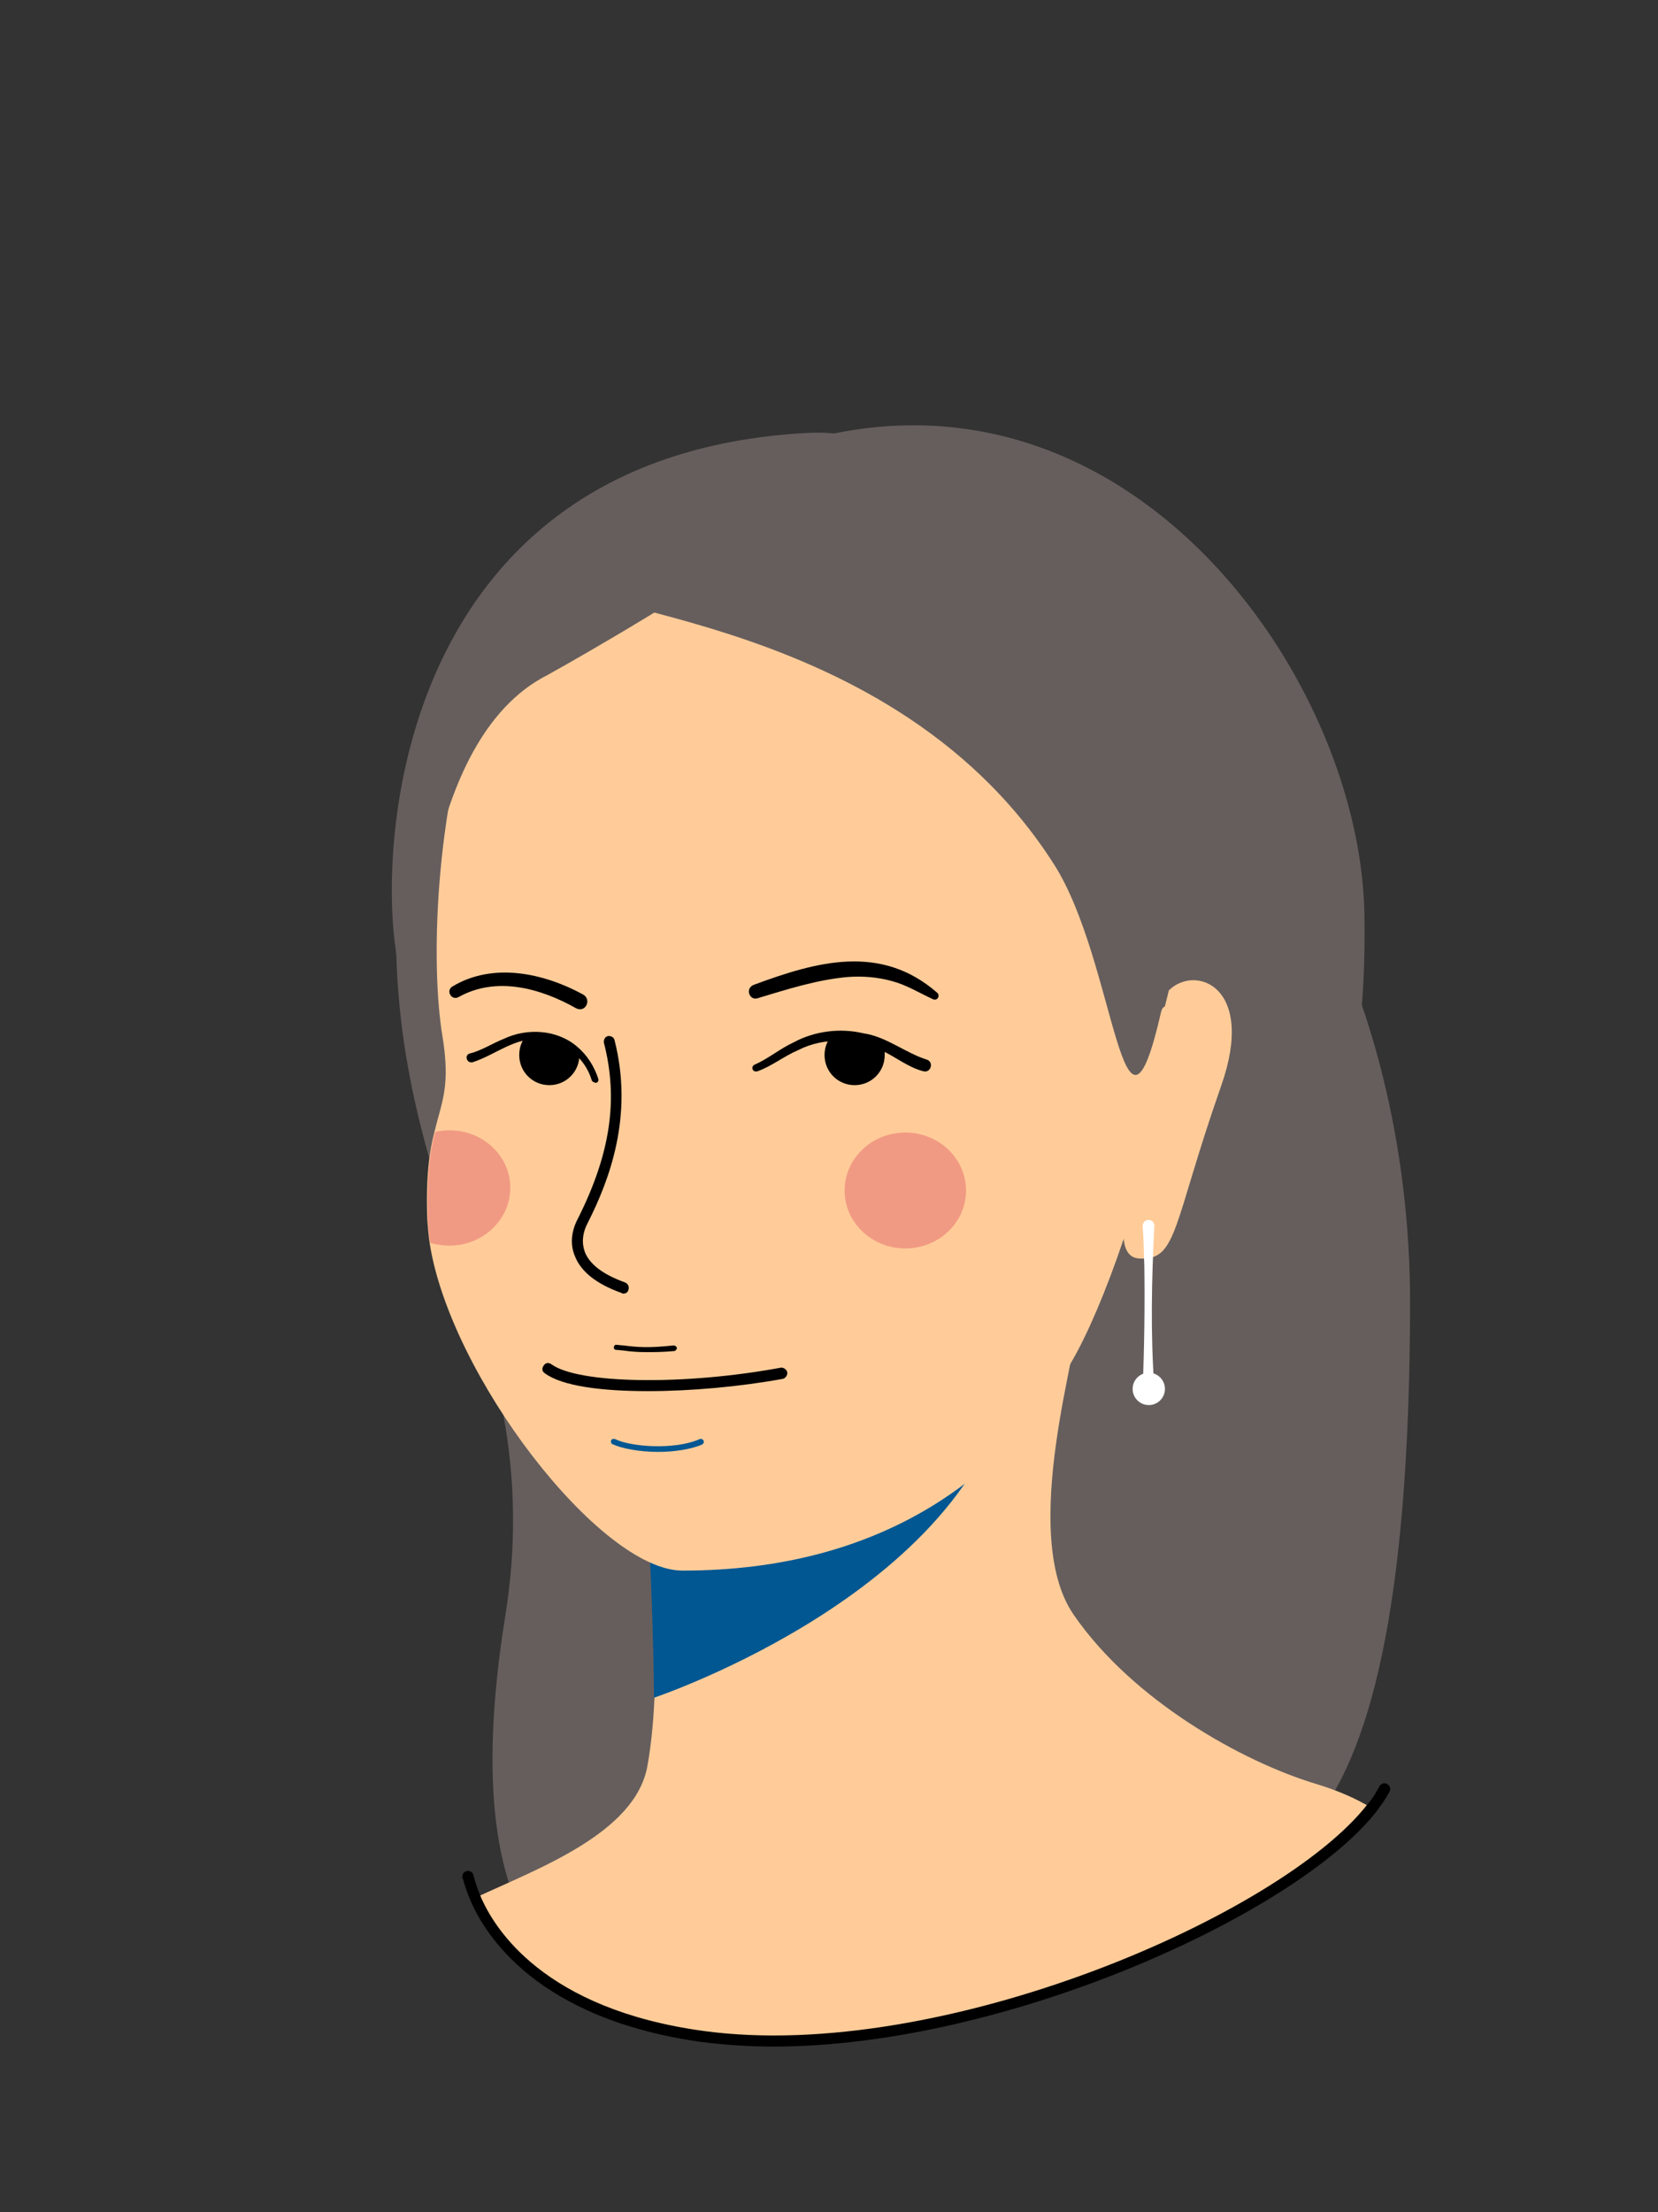 <?xml version="1.0" encoding="utf-8"?>
<!-- Generator: Adobe Illustrator 26.0.1, SVG Export Plug-In . SVG Version: 6.00 Build 0)  -->
<svg version="1.1" id="Layer_1" xmlns="http://www.w3.org/2000/svg" xmlns:xlink="http://www.w3.org/1999/xlink" x="0px" y="0px"
	 viewBox="0 0 297.6 396.9" style="enable-background:new 0 0 297.6 396.9;" xml:space="preserve">
<rect x="0" y="0" width="297.6" height="396.9" fill="#333333" stroke="none"/>
<style type="text/css">
	.st0{display:none;}
	.st1{display:none;fill:none;stroke:#000000;stroke-miterlimit:10;}
	.st2{fill:#665E5D;}
	.st3{fill:#FFCC99;}
	.st4{fill:#005792;}
	.st5{fill:#FFFFFF;}
	.st6{opacity:0.4;enable-background:new    ;}
	.st7{fill:#DD5061;}
</style>
<g id="Layer_2_00000021107674182179260990000000882451360082432945_" class="st0">
</g>
<line class="st1" x1="1365" y1="-2041.9" x2="1365" y2="-1823.3"/>
<line class="st1" x1="1294.3" y1="-1930.8" x2="1448.5" y2="-1930.8"/>
<g>
	<g>
		<path class="st2" d="M253.1,234.1C252.9,343.5,224.4,339,197.4,339c-13.5,0-126.4,73.4-106.7-49.1c8.1-50.7-21.8-73.7-19.5-128.7
			c2.4-57.9,99.3-32.1,126.3-32.1C224.4,129,253.2,176.2,253.1,234.1z"/>
	</g>
	<g>
		<path class="st3" d="M246.2,324.4c-15.9,20.3-77.2,46.8-120,41c-28.5-3.9-38-18-40.9-24.9c11.4-5.3,28.7-11.6,30.9-23.6
			c3.2-17.8,0-42,0-53.5c0,0,76.4-31.5,77.2-27.3s-10.8,38.9-0.7,53.6c10.6,15.4,30.3,26.4,43.6,30.4
			C240.3,321.3,243.6,322.8,246.2,324.4z"/>
	</g>
	<g>
		<path class="st4" d="M115.2,261.4c0.4,2.8,1.8,14.5,2.2,43.2c0,0,59.3-19.8,64.4-60.1C182.3,240.3,115.2,261.4,115.2,261.4z"/>
	</g>
	<g>
		<path class="st3" d="M192.3,244.4c-11.7,20.2-33.7,37.4-69.8,37.4c-14.8,0-41.8-35.1-45.4-58.9c-0.2-1.4-0.3-2.7-0.4-4
			c-0.3-7.9,0.4-12.4,1.3-15.9c1.3-5.4,2.9-8.1,1.4-17.2C75.3,161,81.3,75.7,140.5,81.6c15.3,1.5,57.3,4.9,69.6,41.7
			C222.5,160.1,203.8,224.7,192.3,244.4z"/>
	</g>
	<g>
		<g>
			<path d="M135.3,176.7c11.3-4.2,22.8-7.4,32.9,1.4c0.6,0.5,0.1,1.5-0.7,1.2c-2.6-1.2-4.8-2.6-7.5-3.3c-2.6-0.7-5.2-0.9-7.9-0.7
				c-5.5,0.5-10.8,2.2-16.1,3.8C134.5,179.6,133.7,177.3,135.3,176.7L135.3,176.7z"/>
		</g>
	</g>
	<g>
		<g>
			<path d="M103.4,180.9c-6.4-3.6-14.3-5.8-21.1-2c-1.3,0.7-2.3-1.2-1.1-1.9c7.3-4.4,16.4-2.4,23.4,1.4
				C106.3,179.3,105.1,181.8,103.4,180.9L103.4,180.9z"/>
		</g>
	</g>
	<g>
		<path d="M111.9,232.1c-0.1,0-0.2,0-0.3-0.1c-4.5-1.6-7.3-3.8-8.4-6.6c-0.9-2.1-0.7-4.5,0.6-6.9c5.8-11.6,7.2-21.3,4.6-31.4
			c-0.1-0.5,0.2-1.1,0.7-1.2c0.5-0.1,1.1,0.2,1.2,0.7c3.5,13.7-1,25.3-4.8,32.8c-1,1.9-1.1,3.7-0.5,5.3c0.9,2.2,3.3,4,7.2,5.4
			c0.5,0.2,0.8,0.8,0.6,1.3C112.7,231.9,112.3,232.1,111.9,232.1z"/>
	</g>
	<g>
		<path d="M116.3,249.6c-8.3,0-15.4-0.9-18.5-3.2c-0.5-0.3-0.6-0.9-0.2-1.4c0.3-0.5,0.9-0.6,1.4-0.2c4.9,3.5,23.8,3.8,41.1,0.6
			c0.5-0.1,1.1,0.3,1.2,0.8c0.1,0.5-0.3,1.1-0.8,1.2C132.8,248.8,124,249.6,116.3,249.6z"/>
	</g>
	<g>
		<path class="st4" d="M118.1,260.5c-3.3,0-6.5-0.6-8.2-1.4c-0.2-0.1-0.3-0.4-0.2-0.7c0.1-0.2,0.4-0.3,0.7-0.2
			c2.8,1.4,10.7,2,15.2,0c0.3-0.1,0.5,0,0.7,0.3c0.1,0.3,0,0.5-0.3,0.7C123.8,260.1,120.9,260.5,118.1,260.5z"/>
	</g>
	<g>
		<path d="M116.1,242.6c-1.7,0-2.9-0.1-4.3-0.3c-0.4,0-0.8-0.1-1.2-0.1c-0.3,0-0.5-0.3-0.4-0.5c0-0.3,0.3-0.5,0.5-0.4
			c0.4,0,0.8,0.1,1.2,0.1c2.4,0.3,4.4,0.5,9,0c0.3,0,0.5,0.2,0.6,0.4c0,0.3-0.2,0.5-0.4,0.6C119,242.6,117.4,242.6,116.1,242.6z"/>
	</g>
	<g>
		<g>
			<path d="M135.5,191c2.3-1,4.6-2.9,7-4c3.7-2,8.3-2.6,12.5-1.6c4.1,0.6,7.5,3.5,11.3,4.7c1.4,0.4,0.8,2.5-0.6,2.1
				c-2.7-0.7-5-2.6-7.4-3.7c-4.7-2.1-10.3-2.5-15-0.1c-2.6,1.1-4.6,2.8-7.3,3.8C135,192.5,134.7,191.3,135.5,191L135.5,191z"/>
		</g>
	</g>
	<g>
		<g>
			<path d="M106.2,193.8c-1.2-4.1-5-7-9.2-7.3c-4.5-0.5-8.1,2.8-12.2,4.1c-1.1,0.2-1.5-1.4-0.4-1.6c2-0.5,4-1.8,6-2.6
				c4.2-2,9.6-1.7,13.2,1.4c1.8,1.5,3.1,3.6,3.8,5.8c0.1,0.3-0.1,0.6-0.4,0.7C106.6,194.2,106.3,194.1,106.2,193.8L106.2,193.8z"/>
		</g>
	</g>
	<g>
		<path d="M158.8,189.3c0,3-2.4,5.4-5.4,5.4s-5.4-2.4-5.4-5.4c0-1.4,0.5-2.6,1.3-3.5c0.1-0.2,2.6-0.4,4.8,0.1
			c2.3,0.5,4.5,1.7,4.5,1.9C158.8,188.2,158.8,188.7,158.8,189.3z"/>
	</g>
	<g>
		<path d="M104,189.3c0,3-2.4,5.4-5.4,5.4s-5.4-2.4-5.4-5.4c0-1.3,0.4-2.4,1.1-3.3c0.1-0.2,3.1-0.5,5.5,0.3S104,189.1,104,189.3z"/>
	</g>
	<g>
		<path class="st2" d="M102.6,102.5c-9.4,8,56,4.6,86.6,52.6c11.2,17.6,12.2,57.1,19.2,26.5c1.8-7.7,20,29.9,18.3,34
			c-7.4,18.2,19.3,7.3,18.2-51.6C244,111.9,181.8,35.6,102.6,102.5z"/>
	</g>
	<g>
		<path class="st2" d="M98.3,121.1C74.9,132.9,75.8,178,73.8,178c-5.7,0-15-95.3,70.6-100.3C180.8,75.5,98.3,121.1,98.3,121.1z"/>
	</g>
	<g>
		<path class="st3" d="M209.8,177.7c4.7-4.7,15.7-0.8,9.4,17.1c-8.8,25.1-7.8,31.4-14.7,31c-5.8-0.3-1-13.8-1-18.4
			S209.8,177.7,209.8,177.7z"/>
	</g>
	<g>
		<g>
			<path class="st5" d="M207.2,220c-0.5,9.6-0.7,19.4,0,28.9c0.2,1.5-2.1,1.6-2.1,0.1c0.3-7,0.4-14.8,0.3-21.8
				c-0.1-2.4-0.1-4.8-0.3-7.2c0-0.6,0.4-1.1,1-1.1C206.7,218.8,207.3,219.4,207.2,220L207.2,220z"/>
		</g>
	</g>
	<g>
		<circle class="st5" cx="206.2" cy="249.2" r="2.9"/>
	</g>
	<g>
		<path d="M138.8,367.2c-4.4,0-8.6-0.3-12.7-0.8c-29.7-4.1-39-19.2-41.7-25.5c-1-2.4-1.3-3.9-1.4-4c-0.1-0.5,0.2-1.1,0.8-1.2
			c0.5-0.1,1.1,0.2,1.2,0.8c0,0,0.3,1.4,1.2,3.6c2.5,6,11.5,20.4,40.1,24.3c42.8,5.8,103.6-20.8,119.1-40.6c0.9-1,1.5-2,2.2-3.3
			c0.3-0.5,0.9-0.7,1.4-0.4c0.5,0.3,0.7,0.9,0.4,1.4c-0.7,1.3-1.5,2.4-2.4,3.6C232.7,343.3,180.7,367.2,138.8,367.2z"/>
	</g>
	<g class="st6">
		<ellipse class="st7" cx="162.5" cy="213.6" rx="10.9" ry="10.4"/>
	</g>
	<g class="st6">
		<path class="st7" d="M91.6,213.1c0,5.7-4.9,10.4-10.9,10.4c-1.2,0-2.4-0.2-3.5-0.5c-0.2-1.4-0.3-2.7-0.4-4
			c-0.3-7.9,0.4-12.4,1.3-15.9c0.8-0.2,1.7-0.3,2.6-0.3C86.7,202.8,91.6,207.4,91.6,213.1z"/>
	</g>
</g>
</svg>
